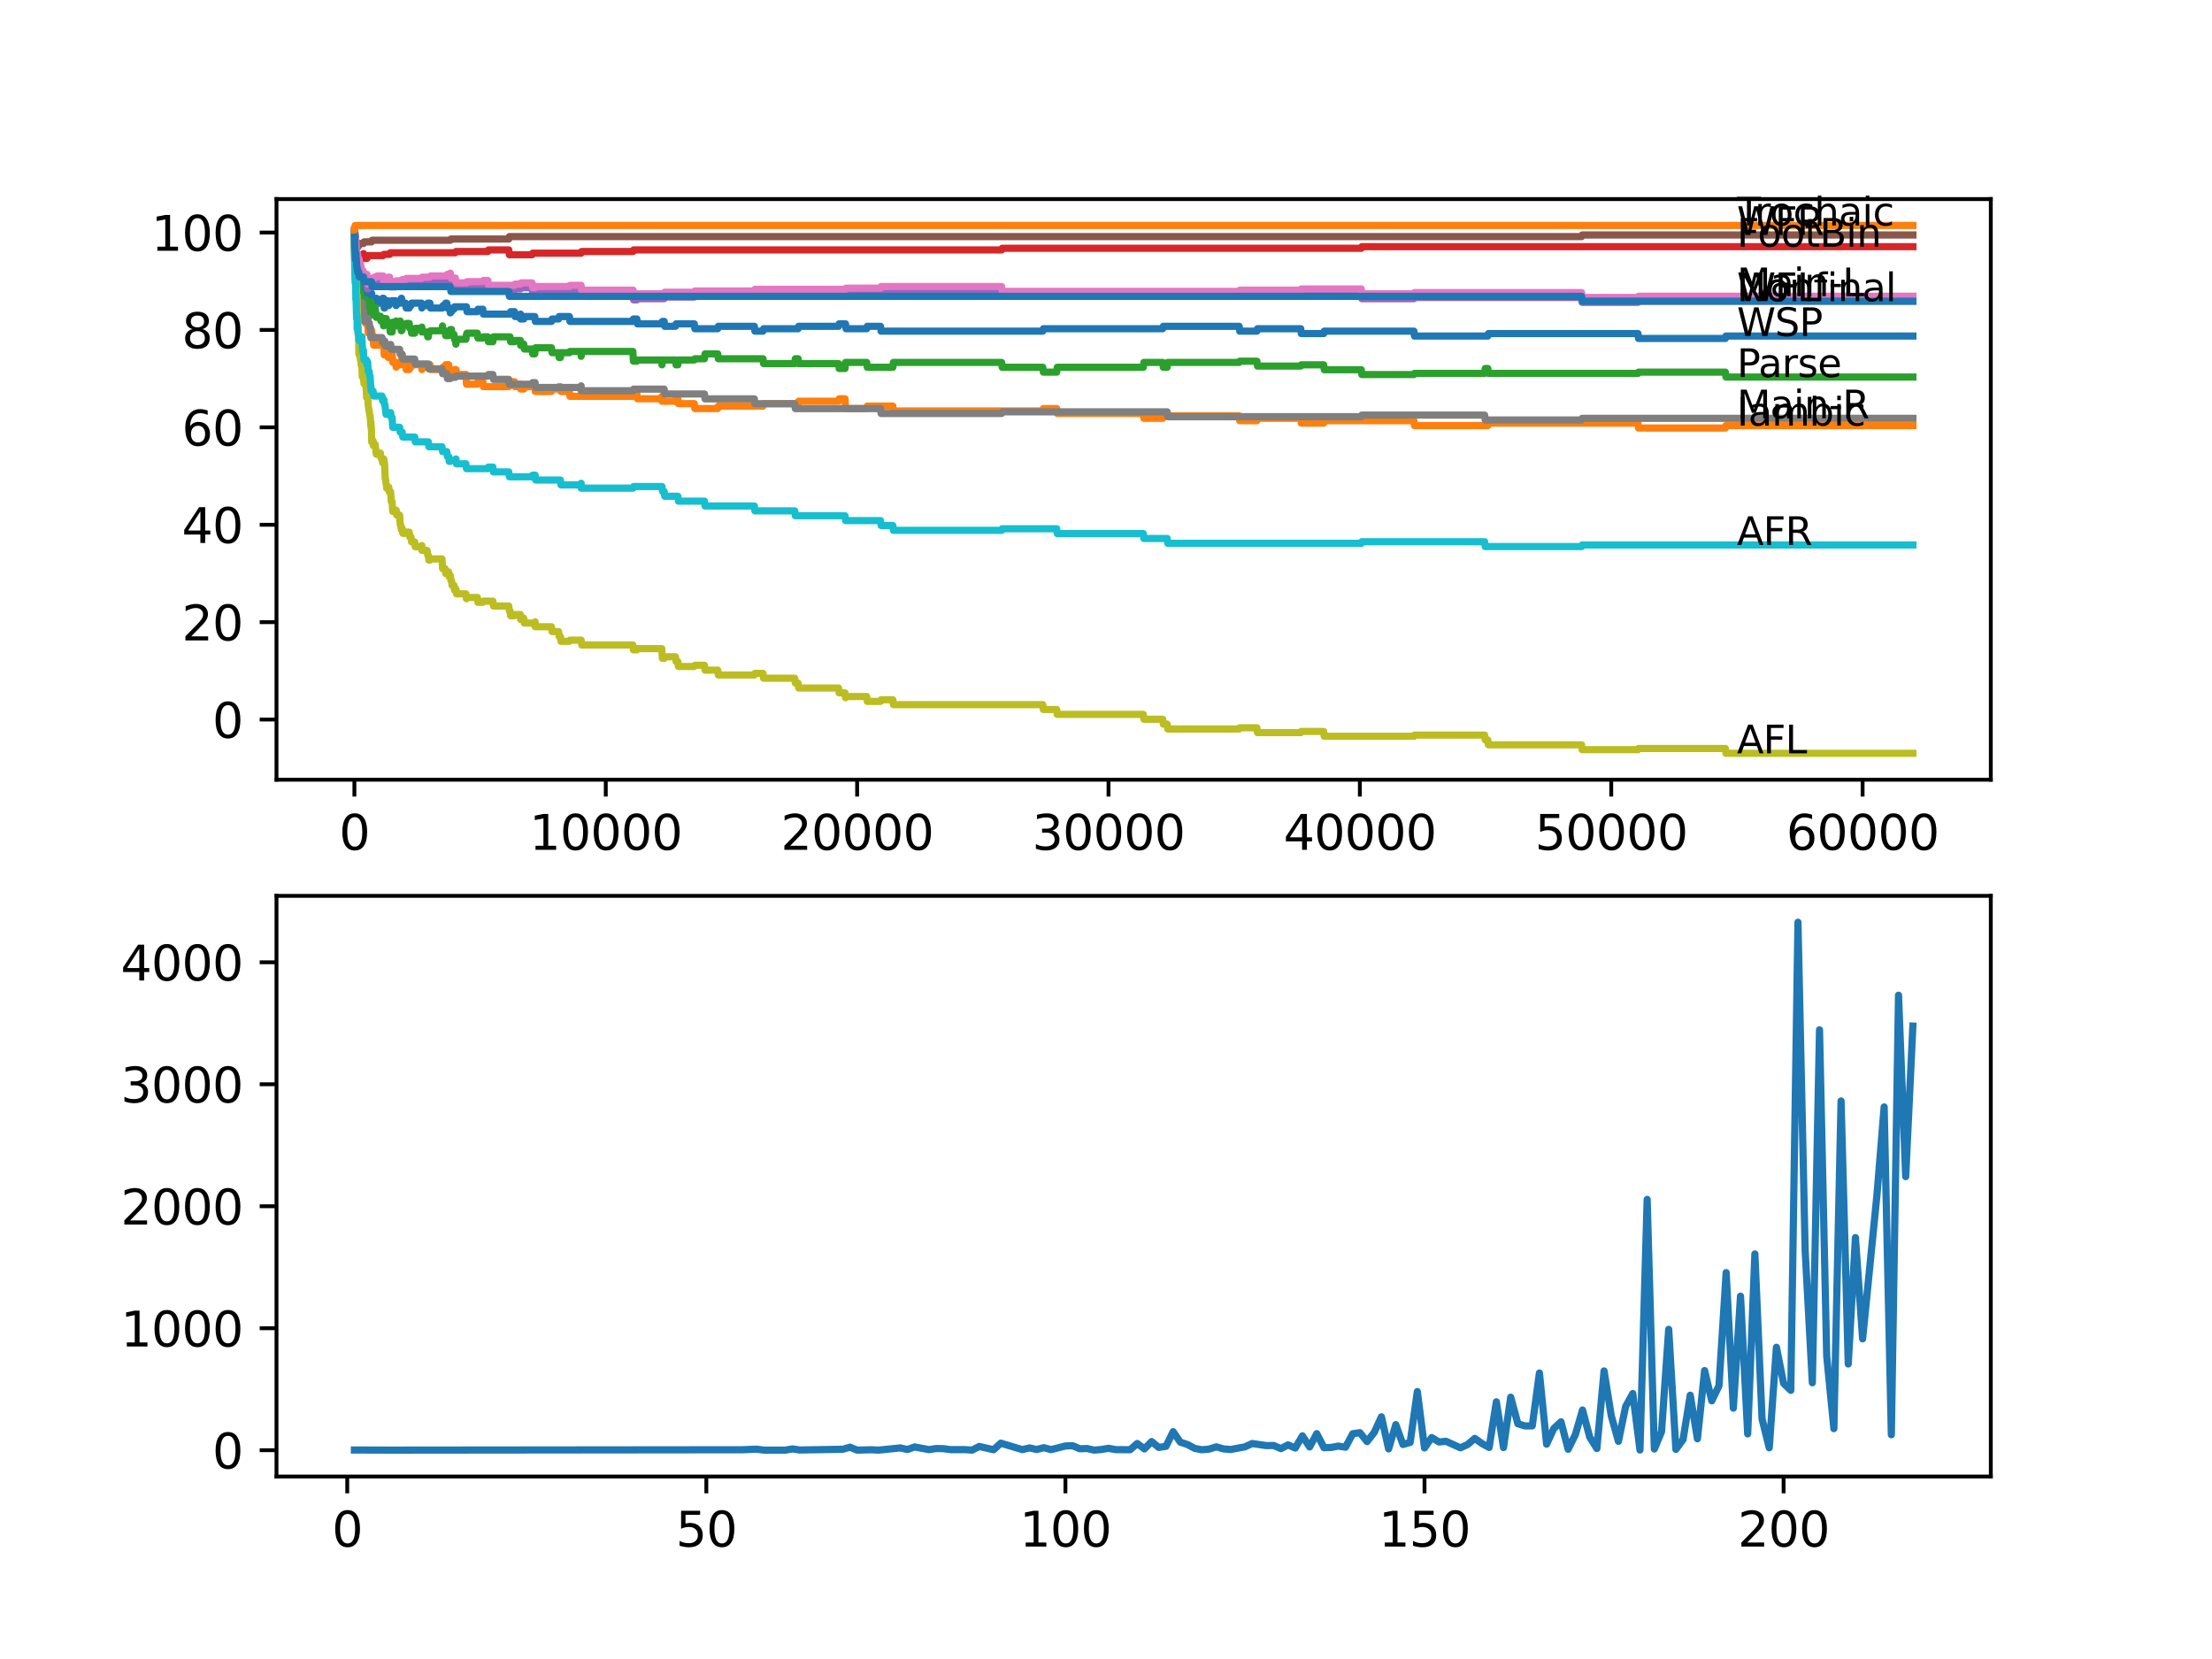 <?xml version="1.0" encoding="utf-8" standalone="no"?>
<!DOCTYPE svg PUBLIC "-//W3C//DTD SVG 1.1//EN"
  "http://www.w3.org/Graphics/SVG/1.1/DTD/svg11.dtd">
<svg xmlns:xlink="http://www.w3.org/1999/xlink" width="460.8pt" height="345.6pt" viewBox="0 0 460.8 345.6" xmlns="http://www.w3.org/2000/svg" version="1.1">
 <defs>
  <style type="text/css">*{stroke-linejoin: round; stroke-linecap: butt}</style>
 </defs>
 <g id="figure_1">
  <g id="patch_1">
   <path d="M 0 345.6 
L 460.8 345.6 
L 460.8 0 
L 0 0 
z
" style="fill: #ffffff"/>
  </g>
  <g id="axes_1">
   <g id="patch_2">
    <path d="M 57.6 162.432 
L 414.72 162.432 
L 414.72 41.472 
L 57.6 41.472 
z
" style="fill: #ffffff"/>
   </g>
   <g id="matplotlib.axis_1">
    <g id="xtick_1">
     <g id="line2d_1">
      <defs>
       <path id="m2af870929d" d="M 0 0 
L 0 3.5 
" style="stroke: #000000; stroke-width: 0.8"/>
      </defs>
      <g>
       <use xlink:href="#m2af870929d" x="73.827" y="162.432" style="stroke: #000000; stroke-width: 0.8"/>
      </g>
     </g>
     <g id="text_1">
      <!-- 0 -->
      <g transform="translate(70.646 177.03)scale(0.1 -0.1)">
       <defs>
        <path id="DejaVuSans-30" d="M 2034 4250 
Q 1547 4250 1301 3770 
Q 1056 3291 1056 2328 
Q 1056 1369 1301 889 
Q 1547 409 2034 409 
Q 2525 409 2770 889 
Q 3016 1369 3016 2328 
Q 3016 3291 2770 3770 
Q 2525 4250 2034 4250 
z
M 2034 4750 
Q 2819 4750 3233 4129 
Q 3647 3509 3647 2328 
Q 3647 1150 3233 529 
Q 2819 -91 2034 -91 
Q 1250 -91 836 529 
Q 422 1150 422 2328 
Q 422 3509 836 4129 
Q 1250 4750 2034 4750 
z
" transform="scale(0.016)"/>
       </defs>
       <use xlink:href="#DejaVuSans-30"/>
      </g>
     </g>
    </g>
    <g id="xtick_2">
     <g id="line2d_2">
      <g>
       <use xlink:href="#m2af870929d" x="126.192" y="162.432" style="stroke: #000000; stroke-width: 0.8"/>
      </g>
     </g>
     <g id="text_2">
      <!-- 10000 -->
      <g transform="translate(110.286 177.03)scale(0.1 -0.1)">
       <defs>
        <path id="DejaVuSans-31" d="M 794 531 
L 1825 531 
L 1825 4091 
L 703 3866 
L 703 4441 
L 1819 4666 
L 2450 4666 
L 2450 531 
L 3481 531 
L 3481 0 
L 794 0 
L 794 531 
z
" transform="scale(0.016)"/>
       </defs>
       <use xlink:href="#DejaVuSans-31"/>
       <use xlink:href="#DejaVuSans-30" x="63.623"/>
       <use xlink:href="#DejaVuSans-30" x="127.246"/>
       <use xlink:href="#DejaVuSans-30" x="190.869"/>
       <use xlink:href="#DejaVuSans-30" x="254.492"/>
      </g>
     </g>
    </g>
    <g id="xtick_3">
     <g id="line2d_3">
      <g>
       <use xlink:href="#m2af870929d" x="178.556" y="162.432" style="stroke: #000000; stroke-width: 0.8"/>
      </g>
     </g>
     <g id="text_3">
      <!-- 20000 -->
      <g transform="translate(162.65 177.03)scale(0.1 -0.1)">
       <defs>
        <path id="DejaVuSans-32" d="M 1228 531 
L 3431 531 
L 3431 0 
L 469 0 
L 469 531 
Q 828 903 1448 1529 
Q 2069 2156 2228 2338 
Q 2531 2678 2651 2914 
Q 2772 3150 2772 3378 
Q 2772 3750 2511 3984 
Q 2250 4219 1831 4219 
Q 1534 4219 1204 4116 
Q 875 4013 500 3803 
L 500 4441 
Q 881 4594 1212 4672 
Q 1544 4750 1819 4750 
Q 2544 4750 2975 4387 
Q 3406 4025 3406 3419 
Q 3406 3131 3298 2873 
Q 3191 2616 2906 2266 
Q 2828 2175 2409 1742 
Q 1991 1309 1228 531 
z
" transform="scale(0.016)"/>
       </defs>
       <use xlink:href="#DejaVuSans-32"/>
       <use xlink:href="#DejaVuSans-30" x="63.623"/>
       <use xlink:href="#DejaVuSans-30" x="127.246"/>
       <use xlink:href="#DejaVuSans-30" x="190.869"/>
       <use xlink:href="#DejaVuSans-30" x="254.492"/>
      </g>
     </g>
    </g>
    <g id="xtick_4">
     <g id="line2d_4">
      <g>
       <use xlink:href="#m2af870929d" x="230.921" y="162.432" style="stroke: #000000; stroke-width: 0.8"/>
      </g>
     </g>
     <g id="text_4">
      <!-- 30000 -->
      <g transform="translate(215.015 177.03)scale(0.1 -0.1)">
       <defs>
        <path id="DejaVuSans-33" d="M 2597 2516 
Q 3050 2419 3304 2112 
Q 3559 1806 3559 1356 
Q 3559 666 3084 287 
Q 2609 -91 1734 -91 
Q 1441 -91 1130 -33 
Q 819 25 488 141 
L 488 750 
Q 750 597 1062 519 
Q 1375 441 1716 441 
Q 2309 441 2620 675 
Q 2931 909 2931 1356 
Q 2931 1769 2642 2001 
Q 2353 2234 1838 2234 
L 1294 2234 
L 1294 2753 
L 1863 2753 
Q 2328 2753 2575 2939 
Q 2822 3125 2822 3475 
Q 2822 3834 2567 4026 
Q 2313 4219 1838 4219 
Q 1578 4219 1281 4162 
Q 984 4106 628 3988 
L 628 4550 
Q 988 4650 1302 4700 
Q 1616 4750 1894 4750 
Q 2613 4750 3031 4423 
Q 3450 4097 3450 3541 
Q 3450 3153 3228 2886 
Q 3006 2619 2597 2516 
z
" transform="scale(0.016)"/>
       </defs>
       <use xlink:href="#DejaVuSans-33"/>
       <use xlink:href="#DejaVuSans-30" x="63.623"/>
       <use xlink:href="#DejaVuSans-30" x="127.246"/>
       <use xlink:href="#DejaVuSans-30" x="190.869"/>
       <use xlink:href="#DejaVuSans-30" x="254.492"/>
      </g>
     </g>
    </g>
    <g id="xtick_5">
     <g id="line2d_5">
      <g>
       <use xlink:href="#m2af870929d" x="283.285" y="162.432" style="stroke: #000000; stroke-width: 0.8"/>
      </g>
     </g>
     <g id="text_5">
      <!-- 40000 -->
      <g transform="translate(267.379 177.03)scale(0.1 -0.1)">
       <defs>
        <path id="DejaVuSans-34" d="M 2419 4116 
L 825 1625 
L 2419 1625 
L 2419 4116 
z
M 2253 4666 
L 3047 4666 
L 3047 1625 
L 3713 1625 
L 3713 1100 
L 3047 1100 
L 3047 0 
L 2419 0 
L 2419 1100 
L 313 1100 
L 313 1709 
L 2253 4666 
z
" transform="scale(0.016)"/>
       </defs>
       <use xlink:href="#DejaVuSans-34"/>
       <use xlink:href="#DejaVuSans-30" x="63.623"/>
       <use xlink:href="#DejaVuSans-30" x="127.246"/>
       <use xlink:href="#DejaVuSans-30" x="190.869"/>
       <use xlink:href="#DejaVuSans-30" x="254.492"/>
      </g>
     </g>
    </g>
    <g id="xtick_6">
     <g id="line2d_6">
      <g>
       <use xlink:href="#m2af870929d" x="335.65" y="162.432" style="stroke: #000000; stroke-width: 0.8"/>
      </g>
     </g>
     <g id="text_6">
      <!-- 50000 -->
      <g transform="translate(319.744 177.03)scale(0.1 -0.1)">
       <defs>
        <path id="DejaVuSans-35" d="M 691 4666 
L 3169 4666 
L 3169 4134 
L 1269 4134 
L 1269 2991 
Q 1406 3038 1543 3061 
Q 1681 3084 1819 3084 
Q 2600 3084 3056 2656 
Q 3513 2228 3513 1497 
Q 3513 744 3044 326 
Q 2575 -91 1722 -91 
Q 1428 -91 1123 -41 
Q 819 9 494 109 
L 494 744 
Q 775 591 1075 516 
Q 1375 441 1709 441 
Q 2250 441 2565 725 
Q 2881 1009 2881 1497 
Q 2881 1984 2565 2268 
Q 2250 2553 1709 2553 
Q 1456 2553 1204 2497 
Q 953 2441 691 2322 
L 691 4666 
z
" transform="scale(0.016)"/>
       </defs>
       <use xlink:href="#DejaVuSans-35"/>
       <use xlink:href="#DejaVuSans-30" x="63.623"/>
       <use xlink:href="#DejaVuSans-30" x="127.246"/>
       <use xlink:href="#DejaVuSans-30" x="190.869"/>
       <use xlink:href="#DejaVuSans-30" x="254.492"/>
      </g>
     </g>
    </g>
    <g id="xtick_7">
     <g id="line2d_7">
      <g>
       <use xlink:href="#m2af870929d" x="388.014" y="162.432" style="stroke: #000000; stroke-width: 0.8"/>
      </g>
     </g>
     <g id="text_7">
      <!-- 60000 -->
      <g transform="translate(372.108 177.03)scale(0.1 -0.1)">
       <defs>
        <path id="DejaVuSans-36" d="M 2113 2584 
Q 1688 2584 1439 2293 
Q 1191 2003 1191 1497 
Q 1191 994 1439 701 
Q 1688 409 2113 409 
Q 2538 409 2786 701 
Q 3034 994 3034 1497 
Q 3034 2003 2786 2293 
Q 2538 2584 2113 2584 
z
M 3366 4563 
L 3366 3988 
Q 3128 4100 2886 4159 
Q 2644 4219 2406 4219 
Q 1781 4219 1451 3797 
Q 1122 3375 1075 2522 
Q 1259 2794 1537 2939 
Q 1816 3084 2150 3084 
Q 2853 3084 3261 2657 
Q 3669 2231 3669 1497 
Q 3669 778 3244 343 
Q 2819 -91 2113 -91 
Q 1303 -91 875 529 
Q 447 1150 447 2328 
Q 447 3434 972 4092 
Q 1497 4750 2381 4750 
Q 2619 4750 2861 4703 
Q 3103 4656 3366 4563 
z
" transform="scale(0.016)"/>
       </defs>
       <use xlink:href="#DejaVuSans-36"/>
       <use xlink:href="#DejaVuSans-30" x="63.623"/>
       <use xlink:href="#DejaVuSans-30" x="127.246"/>
       <use xlink:href="#DejaVuSans-30" x="190.869"/>
       <use xlink:href="#DejaVuSans-30" x="254.492"/>
      </g>
     </g>
    </g>
   </g>
   <g id="matplotlib.axis_2">
    <g id="ytick_1">
     <g id="line2d_8">
      <defs>
       <path id="mb5f9f3f306" d="M 0 0 
L -3.5 0 
" style="stroke: #000000; stroke-width: 0.8"/>
      </defs>
      <g>
       <use xlink:href="#mb5f9f3f306" x="57.6" y="149.899" style="stroke: #000000; stroke-width: 0.8"/>
      </g>
     </g>
     <g id="text_8">
      <!-- 0 -->
      <g transform="translate(44.237 153.699)scale(0.1 -0.1)">
       <use xlink:href="#DejaVuSans-30"/>
      </g>
     </g>
    </g>
    <g id="ytick_2">
     <g id="line2d_9">
      <g>
       <use xlink:href="#mb5f9f3f306" x="57.6" y="129.608" style="stroke: #000000; stroke-width: 0.8"/>
      </g>
     </g>
     <g id="text_9">
      <!-- 20 -->
      <g transform="translate(37.875 133.407)scale(0.1 -0.1)">
       <use xlink:href="#DejaVuSans-32"/>
       <use xlink:href="#DejaVuSans-30" x="63.623"/>
      </g>
     </g>
    </g>
    <g id="ytick_3">
     <g id="line2d_10">
      <g>
       <use xlink:href="#mb5f9f3f306" x="57.6" y="109.316" style="stroke: #000000; stroke-width: 0.8"/>
      </g>
     </g>
     <g id="text_10">
      <!-- 40 -->
      <g transform="translate(37.875 113.115)scale(0.1 -0.1)">
       <use xlink:href="#DejaVuSans-34"/>
       <use xlink:href="#DejaVuSans-30" x="63.623"/>
      </g>
     </g>
    </g>
    <g id="ytick_4">
     <g id="line2d_11">
      <g>
       <use xlink:href="#mb5f9f3f306" x="57.6" y="89.025" style="stroke: #000000; stroke-width: 0.8"/>
      </g>
     </g>
     <g id="text_11">
      <!-- 60 -->
      <g transform="translate(37.875 92.824)scale(0.1 -0.1)">
       <use xlink:href="#DejaVuSans-36"/>
       <use xlink:href="#DejaVuSans-30" x="63.623"/>
      </g>
     </g>
    </g>
    <g id="ytick_5">
     <g id="line2d_12">
      <g>
       <use xlink:href="#mb5f9f3f306" x="57.6" y="68.733" style="stroke: #000000; stroke-width: 0.8"/>
      </g>
     </g>
     <g id="text_12">
      <!-- 80 -->
      <g transform="translate(37.875 72.532)scale(0.1 -0.1)">
       <defs>
        <path id="DejaVuSans-38" d="M 2034 2216 
Q 1584 2216 1326 1975 
Q 1069 1734 1069 1313 
Q 1069 891 1326 650 
Q 1584 409 2034 409 
Q 2484 409 2743 651 
Q 3003 894 3003 1313 
Q 3003 1734 2745 1975 
Q 2488 2216 2034 2216 
z
M 1403 2484 
Q 997 2584 770 2862 
Q 544 3141 544 3541 
Q 544 4100 942 4425 
Q 1341 4750 2034 4750 
Q 2731 4750 3128 4425 
Q 3525 4100 3525 3541 
Q 3525 3141 3298 2862 
Q 3072 2584 2669 2484 
Q 3125 2378 3379 2068 
Q 3634 1759 3634 1313 
Q 3634 634 3220 271 
Q 2806 -91 2034 -91 
Q 1263 -91 848 271 
Q 434 634 434 1313 
Q 434 1759 690 2068 
Q 947 2378 1403 2484 
z
M 1172 3481 
Q 1172 3119 1398 2916 
Q 1625 2713 2034 2713 
Q 2441 2713 2670 2916 
Q 2900 3119 2900 3481 
Q 2900 3844 2670 4047 
Q 2441 4250 2034 4250 
Q 1625 4250 1398 4047 
Q 1172 3844 1172 3481 
z
" transform="scale(0.016)"/>
       </defs>
       <use xlink:href="#DejaVuSans-38"/>
       <use xlink:href="#DejaVuSans-30" x="63.623"/>
      </g>
     </g>
    </g>
    <g id="ytick_6">
     <g id="line2d_13">
      <g>
       <use xlink:href="#mb5f9f3f306" x="57.6" y="48.441" style="stroke: #000000; stroke-width: 0.8"/>
      </g>
     </g>
     <g id="text_13">
      <!-- 100 -->
      <g transform="translate(31.512 52.241)scale(0.1 -0.1)">
       <use xlink:href="#DejaVuSans-31"/>
       <use xlink:href="#DejaVuSans-30" x="63.623"/>
       <use xlink:href="#DejaVuSans-30" x="127.246"/>
      </g>
     </g>
    </g>
   </g>
   <g id="line2d_14">
    <path d="M 73.833 48.441 
L 73.848 48.441 
L 73.859 47.596 
L 73.948 49.54 
L 73.953 49.54 
L 73.99 49.371 
L 74.084 53.937 
L 74.1 53.937 
L 74.22 56.473 
L 74.246 56.473 
L 74.362 58.249 
L 74.377 58.249 
L 74.493 60.278 
L 74.618 58.756 
L 74.702 58.756 
L 74.754 57.742 
L 74.812 58.756 
L 74.843 58.756 
L 74.943 58.249 
L 74.948 59.264 
L 75.199 59.264 
L 75.226 58.756 
L 75.231 59.771 
L 75.304 59.771 
L 75.393 59.771 
L 75.508 61.293 
L 75.728 61.293 
L 75.844 60.954 
L 76.032 60.954 
L 76.147 61.969 
L 76.236 61.969 
L 76.357 60.954 
L 76.619 60.954 
L 76.734 61.969 
L 76.849 61.462 
L 77.174 61.462 
L 77.247 60.954 
L 77.257 62.984 
L 77.268 62.984 
L 77.284 62.984 
L 77.404 61.631 
L 77.414 61.631 
L 77.435 61.124 
L 77.441 62.138 
L 77.519 62.138 
L 77.781 62.138 
L 77.896 63.153 
L 78.153 63.153 
L 78.268 62.645 
L 78.273 62.645 
L 78.388 62.138 
L 78.441 62.138 
L 78.556 63.153 
L 79.237 63.153 
L 79.352 62.645 
L 79.582 62.645 
L 79.698 62.138 
L 79.907 62.138 
L 80.027 64.167 
L 80.122 64.167 
L 80.242 63.153 
L 80.446 63.153 
L 80.562 62.645 
L 80.734 62.645 
L 80.85 63.66 
L 80.986 63.66 
L 81.101 63.153 
L 81.457 63.153 
L 81.572 62.645 
L 82.4 62.645 
L 82.515 63.66 
L 82.541 63.66 
L 82.656 63.153 
L 83.363 63.153 
L 83.478 62.645 
L 83.484 62.645 
L 83.599 62.138 
L 83.662 62.138 
L 83.777 63.153 
L 84.499 63.153 
L 84.615 64.167 
L 85.253 64.167 
L 85.369 63.66 
L 85.625 63.66 
L 85.74 63.153 
L 87.825 63.153 
L 87.882 64.167 
L 87.934 63.66 
L 88.982 63.66 
L 89.097 63.153 
L 89.563 63.153 
L 89.678 64.167 
L 92.181 64.167 
L 92.296 63.66 
L 92.726 63.66 
L 92.841 63.153 
L 93.082 63.153 
L 93.197 64.167 
L 93.71 64.167 
L 93.815 65.182 
L 93.82 64.928 
L 94.061 64.928 
L 94.176 64.421 
L 94.569 64.421 
L 94.684 63.914 
L 97.172 63.914 
L 97.287 64.928 
L 99.449 64.928 
L 99.565 64.421 
L 100.586 64.421 
L 100.701 65.436 
L 106.252 65.436 
L 106.367 64.928 
L 107.184 64.928 
L 107.299 65.943 
L 108.404 65.943 
L 108.446 65.436 
L 108.451 66.45 
L 108.508 66.45 
L 109.111 66.45 
L 109.226 65.943 
L 111.404 65.943 
L 111.519 66.957 
L 114.881 66.957 
L 114.996 66.45 
L 116.363 66.45 
L 116.478 65.943 
L 118.62 65.943 
L 118.735 66.957 
L 131.832 66.957 
L 131.947 66.45 
L 132.675 66.45 
L 132.79 67.465 
L 137.864 67.465 
L 137.979 66.957 
L 138.361 66.957 
L 138.477 67.972 
L 140.723 67.972 
L 140.838 67.465 
L 144.635 67.465 
L 144.75 68.479 
L 149.52 68.479 
L 149.636 67.972 
L 157.145 67.972 
L 157.26 68.987 
L 158.951 68.987 
L 159.066 68.479 
L 166.267 68.479 
L 166.382 67.972 
L 174.692 67.972 
L 174.807 67.465 
L 176.137 67.465 
L 176.252 68.479 
L 180.557 68.479 
L 180.672 67.972 
L 183.426 67.972 
L 183.542 68.987 
L 217.233 68.987 
L 217.348 68.479 
L 242.221 68.479 
L 242.336 67.972 
L 258.14 67.972 
L 258.255 68.987 
L 261.842 68.987 
L 261.957 68.479 
L 270.969 68.479 
L 271.084 69.494 
L 275.75 69.494 
L 275.865 68.987 
L 294.544 68.987 
L 294.659 70.001 
L 309.944 70.001 
L 310.059 69.494 
L 341.221 69.494 
L 341.337 70.508 
L 359.429 70.508 
L 359.544 70.001 
L 398.487 70.001 
L 398.487 70.001 
" clip-path="url(#p31950332e0)" style="fill: none; stroke: #1f77b4; stroke-width: 1.5; stroke-linecap: square"/>
   </g>
   <g id="line2d_15">
    <path d="M 73.833 49.456 
L 73.838 49.456 
L 73.953 52.161 
L 73.958 51.908 
L 73.979 51.57 
L 74.011 54.613 
L 74.032 54.275 
L 74.042 54.275 
L 74.063 53.937 
L 74.105 56.473 
L 74.126 55.966 
L 74.152 55.966 
L 74.273 60.836 
L 74.283 60.582 
L 74.294 60.582 
L 74.398 63.626 
L 74.414 63.119 
L 74.472 63.119 
L 74.571 62.612 
L 74.493 63.626 
L 74.576 63.626 
L 74.702 63.626 
L 74.728 62.612 
L 74.76 64.641 
L 74.801 64.641 
L 74.843 64.641 
L 74.943 64.134 
L 74.948 65.148 
L 75.199 65.148 
L 75.315 64.641 
L 75.367 64.641 
L 75.487 66.67 
L 75.728 66.67 
L 75.844 66.332 
L 76.032 66.332 
L 76.147 67.346 
L 76.236 67.346 
L 76.351 66.332 
L 76.467 67.346 
L 76.592 67.346 
L 76.713 69.376 
L 76.734 69.376 
L 76.849 68.868 
L 77.111 68.868 
L 77.174 69.883 
L 77.221 69.376 
L 77.247 69.376 
L 77.284 70.39 
L 77.357 69.883 
L 77.367 69.883 
L 77.435 68.868 
L 77.477 69.883 
L 77.723 69.883 
L 77.844 71.912 
L 78.153 71.912 
L 78.268 71.405 
L 78.273 71.405 
L 78.388 70.897 
L 78.441 70.897 
L 78.556 71.912 
L 79.237 71.912 
L 79.352 71.405 
L 79.582 71.405 
L 79.698 70.897 
L 79.907 70.897 
L 80.033 73.941 
L 80.122 73.941 
L 80.242 72.927 
L 80.3 72.927 
L 80.415 73.941 
L 80.446 73.941 
L 80.562 73.434 
L 80.734 73.434 
L 80.85 74.448 
L 80.986 74.448 
L 81.101 73.941 
L 81.457 73.941 
L 81.572 73.434 
L 81.687 73.434 
L 81.808 75.463 
L 82.4 75.463 
L 82.515 76.478 
L 82.541 76.478 
L 82.656 75.97 
L 83.363 75.97 
L 83.478 75.463 
L 83.484 75.463 
L 83.599 74.956 
L 83.662 74.956 
L 83.777 75.97 
L 84.499 75.97 
L 84.615 76.985 
L 85.253 76.985 
L 85.369 76.478 
L 85.625 76.478 
L 85.74 75.97 
L 87.825 75.97 
L 87.882 76.985 
L 87.934 76.478 
L 88.982 76.478 
L 89.097 75.97 
L 89.563 75.97 
L 89.678 76.985 
L 92.181 76.985 
L 92.296 76.478 
L 92.726 76.478 
L 92.841 75.97 
L 93.464 75.97 
L 93.579 76.985 
L 93.71 76.985 
L 93.825 77.999 
L 94.061 77.999 
L 94.176 77.492 
L 94.569 77.492 
L 94.684 76.985 
L 94.978 76.985 
L 95.093 77.999 
L 97.056 77.999 
L 97.177 80.029 
L 99.449 80.029 
L 99.565 79.521 
L 100.586 79.521 
L 100.701 80.536 
L 105.99 80.536 
L 106.105 80.029 
L 106.252 80.029 
L 106.367 79.521 
L 107.184 79.521 
L 107.299 80.536 
L 108.404 80.536 
L 108.446 80.029 
L 108.451 81.043 
L 108.508 81.043 
L 109.111 81.043 
L 109.226 80.536 
L 111.404 80.536 
L 111.519 81.55 
L 114.881 81.55 
L 114.996 81.043 
L 116.363 81.043 
L 116.478 80.536 
L 116.745 80.536 
L 116.861 81.55 
L 118.62 81.55 
L 118.735 82.565 
L 131.832 82.565 
L 131.947 82.058 
L 132.675 82.058 
L 132.79 83.072 
L 137.864 83.072 
L 137.901 82.565 
L 137.906 83.58 
L 137.969 83.58 
L 140.723 83.58 
L 140.838 83.072 
L 141.215 83.072 
L 141.331 84.087 
L 144.635 84.087 
L 144.75 85.102 
L 149.52 85.102 
L 149.636 84.594 
L 158.951 84.594 
L 159.066 84.087 
L 166.267 84.087 
L 166.382 83.58 
L 174.692 83.58 
L 174.807 83.072 
L 176.032 83.072 
L 176.153 85.102 
L 180.557 85.102 
L 180.672 84.594 
L 185.997 84.594 
L 186.113 85.609 
L 217.233 85.609 
L 217.348 85.102 
L 220.129 85.102 
L 220.244 86.116 
L 238.173 86.116 
L 238.289 87.131 
L 242.221 87.131 
L 242.336 86.623 
L 258.14 86.623 
L 258.255 87.638 
L 261.842 87.638 
L 261.957 87.131 
L 270.969 87.131 
L 271.084 88.145 
L 275.75 88.145 
L 275.865 87.638 
L 294.544 87.638 
L 294.659 88.653 
L 309.944 88.653 
L 310.059 88.145 
L 341.221 88.145 
L 341.337 89.16 
L 359.429 89.16 
L 359.544 88.653 
L 398.487 88.653 
L 398.487 88.653 
" clip-path="url(#p31950332e0)" style="fill: none; stroke: #ff7f0e; stroke-width: 1.5; stroke-linecap: square"/>
   </g>
   <g id="line2d_16">
    <path d="M 73.833 49.456 
L 73.838 49.456 
L 73.958 56.304 
L 73.979 55.459 
L 74.011 53.599 
L 74.053 58.672 
L 74.058 58.164 
L 74.115 58.164 
L 74.126 56.643 
L 74.178 59.686 
L 74.215 59.179 
L 74.225 59.179 
L 74.246 59.686 
L 74.341 58.418 
L 74.372 58.418 
L 74.461 56.896 
L 74.482 57.911 
L 74.493 57.911 
L 74.571 60.447 
L 74.608 59.433 
L 74.702 59.433 
L 74.728 61.462 
L 74.817 60.954 
L 74.843 60.954 
L 74.959 61.969 
L 74.974 61.969 
L 75.089 60.954 
L 75.116 60.954 
L 75.241 63.998 
L 75.299 63.998 
L 75.367 65.013 
L 75.409 64.506 
L 75.43 64.506 
L 75.556 62.73 
L 75.624 62.73 
L 75.707 63.745 
L 75.734 62.73 
L 76.032 62.73 
L 76.147 62.476 
L 76.236 62.476 
L 76.351 64.506 
L 76.451 63.491 
L 76.461 64.506 
L 76.482 64.506 
L 76.592 65.52 
L 76.708 64.167 
L 76.734 64.167 
L 76.849 65.182 
L 76.917 65.182 
L 77.032 64.167 
L 77.111 64.167 
L 77.226 63.153 
L 77.247 63.153 
L 77.284 62.899 
L 77.289 63.914 
L 77.341 63.914 
L 77.367 63.914 
L 77.435 65.605 
L 77.483 65.351 
L 77.723 65.351 
L 77.839 64.083 
L 78.153 64.083 
L 78.268 65.097 
L 78.273 65.097 
L 78.388 66.112 
L 78.441 66.112 
L 78.556 65.858 
L 79.237 65.858 
L 79.352 66.873 
L 79.828 66.873 
L 79.907 67.887 
L 79.938 67.38 
L 79.975 67.38 
L 80.09 66.366 
L 80.122 66.366 
L 80.237 67.38 
L 80.3 67.38 
L 80.415 66.366 
L 80.446 66.366 
L 80.562 67.38 
L 80.734 67.38 
L 80.85 67.127 
L 80.986 67.127 
L 81.101 68.141 
L 81.185 68.141 
L 81.3 69.156 
L 81.389 69.156 
L 81.457 68.141 
L 81.499 69.156 
L 81.687 69.156 
L 81.808 67.127 
L 82.4 67.127 
L 82.515 66.873 
L 82.541 66.873 
L 82.656 67.887 
L 83.253 67.887 
L 83.363 66.873 
L 83.478 67.887 
L 83.484 67.887 
L 83.599 68.902 
L 83.662 68.902 
L 83.777 68.648 
L 83.792 68.648 
L 83.908 67.634 
L 84.499 67.634 
L 84.615 67.38 
L 85.253 67.38 
L 85.369 68.395 
L 85.625 68.395 
L 85.74 69.409 
L 86.39 69.409 
L 86.505 68.395 
L 87.825 68.395 
L 87.882 68.141 
L 87.887 69.156 
L 87.919 69.156 
L 88.982 69.156 
L 89.097 70.17 
L 89.228 70.17 
L 89.343 69.156 
L 89.563 69.156 
L 89.678 68.902 
L 92.082 68.902 
L 92.181 67.887 
L 92.192 68.902 
L 92.726 68.902 
L 92.841 69.917 
L 93.464 69.917 
L 93.579 68.902 
L 93.71 68.902 
L 93.825 68.648 
L 94.061 68.648 
L 94.176 69.663 
L 94.569 69.663 
L 94.684 70.678 
L 94.857 70.678 
L 94.972 71.692 
L 94.978 71.692 
L 95.093 70.678 
L 97.056 70.678 
L 97.172 69.663 
L 97.287 69.409 
L 99.449 69.409 
L 99.565 70.424 
L 100.586 70.424 
L 100.701 70.17 
L 101.628 70.17 
L 101.743 71.185 
L 102.675 71.185 
L 102.79 70.17 
L 106.252 70.17 
L 106.367 71.185 
L 107.184 71.185 
L 107.299 70.931 
L 108.404 70.931 
L 108.446 71.946 
L 108.514 71.692 
L 109.111 71.692 
L 109.226 72.707 
L 110.839 72.707 
L 110.954 73.721 
L 111.404 73.721 
L 111.54 72.453 
L 114.881 72.453 
L 114.996 73.468 
L 116.363 73.468 
L 116.478 74.482 
L 116.745 74.482 
L 116.861 73.468 
L 118.62 73.468 
L 118.735 73.214 
L 121.055 73.214 
L 121.065 74.229 
L 121.165 73.214 
L 131.832 73.214 
L 131.952 75.243 
L 132.675 75.243 
L 132.79 74.99 
L 137.864 74.99 
L 137.901 76.004 
L 137.974 74.99 
L 140.723 74.99 
L 140.838 76.004 
L 141.215 76.004 
L 141.331 74.99 
L 144.635 74.99 
L 144.75 74.736 
L 146.756 74.736 
L 146.871 73.721 
L 149.52 73.721 
L 149.636 74.736 
L 158.951 74.736 
L 159.066 75.75 
L 165.565 75.75 
L 165.68 74.736 
L 166.267 74.736 
L 166.382 75.75 
L 174.692 75.75 
L 174.807 76.765 
L 176.032 76.765 
L 176.148 75.497 
L 180.557 75.497 
L 180.672 76.511 
L 185.997 76.511 
L 186.113 75.497 
L 208.661 75.497 
L 208.776 76.511 
L 217.233 76.511 
L 217.348 77.526 
L 220.129 77.526 
L 220.244 76.511 
L 238.173 76.511 
L 238.289 75.497 
L 242.221 75.497 
L 242.336 76.511 
L 243.148 76.511 
L 243.263 75.497 
L 258.14 75.497 
L 258.255 75.243 
L 261.842 75.243 
L 261.957 76.258 
L 270.969 76.258 
L 271.084 76.004 
L 275.75 76.004 
L 275.865 77.019 
L 283.579 77.019 
L 283.694 78.033 
L 294.544 78.033 
L 294.659 77.78 
L 309.279 77.78 
L 309.394 76.765 
L 309.944 76.765 
L 310.059 77.78 
L 341.221 77.78 
L 341.337 77.526 
L 359.429 77.526 
L 359.544 78.541 
L 398.487 78.541 
L 398.487 78.541 
" clip-path="url(#p31950332e0)" style="fill: none; stroke: #2ca02c; stroke-width: 1.5; stroke-linecap: square"/>
   </g>
   <g id="line2d_17">
    <path d="M 73.833 49.456 
L 73.838 49.456 
L 73.843 49.253 
L 73.864 51.282 
L 73.88 51.029 
L 74.016 55.932 
L 74.021 55.932 
L 74.084 54.664 
L 74.11 56.44 
L 74.121 56.44 
L 74.163 57.674 
L 74.231 56.829 
L 74.241 56.829 
L 74.383 55.526 
L 74.461 55.526 
L 74.587 54.766 
L 74.754 54.766 
L 74.875 54.258 
L 74.943 54.258 
L 75.058 54.005 
L 75.116 54.005 
L 75.231 53.413 
L 75.299 53.413 
L 75.414 53.075 
L 75.624 53.075 
L 75.728 52.821 
L 75.844 53.836 
L 76.451 53.836 
L 76.571 53.244 
L 79.828 53.244 
L 79.944 52.99 
L 81.185 52.99 
L 81.3 52.652 
L 94.857 52.652 
L 94.972 52.398 
L 101.628 52.398 
L 101.743 52.06 
L 105.99 52.06 
L 106.105 53.075 
L 110.839 53.075 
L 110.954 52.736 
L 121.055 52.736 
L 121.17 52.398 
L 131.884 52.398 
L 131.999 52.06 
L 208.661 52.06 
L 208.776 51.722 
L 283.579 51.722 
L 283.694 51.384 
L 398.487 51.384 
L 398.487 51.384 
" clip-path="url(#p31950332e0)" style="fill: none; stroke: #d62728; stroke-width: 1.5; stroke-linecap: square"/>
   </g>
   <g id="line2d_18">
    <path d="M 73.833 48.441 
L 73.838 48.441 
L 73.958 50.893 
L 74.126 50.893 
L 74.252 53.937 
L 74.498 53.937 
L 74.613 54.952 
L 74.791 54.952 
L 74.906 55.966 
L 75.116 55.966 
L 75.231 56.981 
L 75.299 56.981 
L 75.393 57.995 
L 75.409 57.657 
L 75.461 57.657 
L 75.576 57.403 
L 75.624 57.403 
L 75.739 58.418 
L 76.032 58.418 
L 76.147 58.164 
L 76.451 58.164 
L 76.571 60.194 
L 76.619 60.194 
L 76.734 59.855 
L 77.247 59.855 
L 77.367 59.264 
L 77.435 59.264 
L 77.551 59.01 
L 77.781 59.01 
L 77.896 58.756 
L 78.441 58.756 
L 78.556 58.503 
L 79.828 58.503 
L 79.907 59.517 
L 79.938 59.01 
L 80.734 59.01 
L 80.85 58.756 
L 81.185 58.756 
L 81.3 59.771 
L 82.4 59.771 
L 82.515 59.517 
L 83.662 59.517 
L 83.777 59.264 
L 84.499 59.264 
L 84.615 59.01 
L 87.825 59.01 
L 87.94 58.756 
L 89.563 58.756 
L 89.678 58.503 
L 93.082 58.503 
L 93.197 58.164 
L 93.71 58.164 
L 93.815 57.911 
L 93.93 58.925 
L 94.857 58.925 
L 94.972 59.94 
L 97.172 59.94 
L 97.287 59.686 
L 100.586 59.686 
L 100.701 59.433 
L 101.628 59.433 
L 101.743 60.447 
L 107.184 60.447 
L 107.299 60.194 
L 108.446 60.194 
L 108.561 59.94 
L 110.839 59.94 
L 110.954 60.954 
L 111.404 60.954 
L 111.519 60.701 
L 118.62 60.701 
L 118.735 60.447 
L 121.055 60.447 
L 121.17 61.462 
L 131.884 61.462 
L 131.999 62.476 
L 132.675 62.476 
L 132.79 62.223 
L 138.361 62.223 
L 138.477 61.885 
L 144.635 61.885 
L 144.75 61.631 
L 157.145 61.631 
L 157.26 61.293 
L 176.137 61.293 
L 176.252 61.039 
L 183.426 61.039 
L 183.542 60.701 
L 208.661 60.701 
L 208.776 61.715 
L 258.14 61.715 
L 258.255 61.462 
L 270.969 61.462 
L 271.084 61.208 
L 283.579 61.208 
L 283.694 62.223 
L 294.544 62.223 
L 294.659 61.969 
L 329.476 61.969 
L 329.591 62.984 
L 341.221 62.984 
L 341.337 62.73 
L 398.487 62.73 
L 398.487 62.73 
" clip-path="url(#p31950332e0)" style="fill: none; stroke: #9467bd; stroke-width: 1.5; stroke-linecap: square"/>
   </g>
   <g id="line2d_19">
    <path d="M 73.833 48.441 
L 73.854 48.441 
L 73.869 48.103 
L 73.875 49.118 
L 73.953 48.357 
L 74.068 49.71 
L 74.084 49.71 
L 74.163 51.739 
L 74.199 51.485 
L 74.225 51.485 
L 74.241 50.978 
L 74.246 51.992 
L 74.33 51.739 
L 74.393 51.739 
L 74.508 51.231 
L 74.728 51.231 
L 74.843 50.724 
L 75.728 50.724 
L 75.844 50.386 
L 77.394 50.386 
L 77.509 50.048 
L 93.815 50.048 
L 93.93 49.794 
L 105.99 49.794 
L 106.105 49.287 
L 329.476 49.287 
L 329.591 48.949 
L 398.487 48.949 
L 398.487 48.949 
" clip-path="url(#p31950332e0)" style="fill: none; stroke: #8c564b; stroke-width: 1.5; stroke-linecap: square"/>
   </g>
   <g id="line2d_20">
    <path d="M 73.833 47.934 
L 73.838 47.934 
L 73.958 49.879 
L 74.126 49.879 
L 74.252 52.922 
L 74.498 52.922 
L 74.613 53.937 
L 74.791 53.937 
L 74.906 54.952 
L 75.116 54.952 
L 75.231 55.966 
L 75.299 55.966 
L 75.393 56.981 
L 75.409 56.643 
L 75.461 56.643 
L 75.576 56.389 
L 75.624 56.389 
L 75.739 57.403 
L 76.032 57.403 
L 76.147 57.15 
L 76.451 57.15 
L 76.571 59.179 
L 76.619 59.179 
L 76.734 58.841 
L 77.247 58.841 
L 77.367 58.249 
L 77.435 58.249 
L 77.551 57.995 
L 77.781 57.995 
L 77.896 57.742 
L 78.441 57.742 
L 78.556 57.488 
L 79.828 57.488 
L 79.907 58.503 
L 79.938 57.995 
L 80.734 57.995 
L 80.85 57.742 
L 81.185 57.742 
L 81.3 58.756 
L 82.4 58.756 
L 82.515 58.503 
L 83.662 58.503 
L 83.777 58.249 
L 84.499 58.249 
L 84.615 57.995 
L 87.825 57.995 
L 87.94 57.742 
L 89.563 57.742 
L 89.678 57.488 
L 93.082 57.488 
L 93.197 57.15 
L 93.71 57.15 
L 93.815 56.896 
L 93.93 57.911 
L 94.857 57.911 
L 94.972 58.925 
L 97.172 58.925 
L 97.287 58.672 
L 100.586 58.672 
L 100.701 58.418 
L 101.628 58.418 
L 101.743 59.433 
L 107.184 59.433 
L 107.299 59.179 
L 108.446 59.179 
L 108.561 58.925 
L 110.839 58.925 
L 110.954 59.94 
L 111.404 59.94 
L 111.519 59.686 
L 118.62 59.686 
L 118.735 59.433 
L 121.055 59.433 
L 121.17 60.447 
L 131.884 60.447 
L 131.999 61.462 
L 132.675 61.462 
L 132.79 61.208 
L 138.361 61.208 
L 138.477 60.87 
L 144.635 60.87 
L 144.75 60.616 
L 157.145 60.616 
L 157.26 60.278 
L 176.137 60.278 
L 176.252 60.024 
L 183.426 60.024 
L 183.542 59.686 
L 208.661 59.686 
L 208.776 60.701 
L 258.14 60.701 
L 258.255 60.447 
L 270.969 60.447 
L 271.084 60.194 
L 283.579 60.194 
L 283.694 61.208 
L 294.544 61.208 
L 294.659 60.954 
L 329.476 60.954 
L 329.591 61.969 
L 341.221 61.969 
L 341.337 61.715 
L 398.487 61.715 
L 398.487 61.715 
" clip-path="url(#p31950332e0)" style="fill: none; stroke: #e377c2; stroke-width: 1.5; stroke-linecap: square"/>
   </g>
   <g id="line2d_21">
    <path d="M 73.833 49.456 
L 73.838 49.456 
L 73.843 49.253 
L 73.864 52.297 
L 73.922 57.37 
L 73.995 56.778 
L 74 56.778 
L 74.011 56.271 
L 74.079 58.046 
L 74.084 58.046 
L 74.1 58.046 
L 74.105 57.792 
L 74.163 59.365 
L 74.173 59.111 
L 74.294 61.445 
L 74.372 61.191 
L 74.377 62.206 
L 74.393 61.952 
L 74.461 61.952 
L 74.472 61.699 
L 74.519 63.22 
L 74.545 63.22 
L 74.749 63.22 
L 74.754 64.235 
L 74.859 63.728 
L 74.943 63.728 
L 74.974 63.474 
L 74.98 64.489 
L 75.037 64.489 
L 75.116 64.489 
L 75.231 63.897 
L 75.299 63.897 
L 75.419 63.051 
L 75.43 63.051 
L 75.55 65.08 
L 75.624 65.08 
L 75.707 64.827 
L 75.713 65.841 
L 75.718 65.841 
L 75.728 65.841 
L 75.844 66.856 
L 76.451 66.856 
L 76.571 66.264 
L 76.619 66.264 
L 76.734 67.279 
L 76.917 67.279 
L 77.032 68.293 
L 77.174 68.293 
L 77.294 70.322 
L 79.582 70.322 
L 79.698 71.337 
L 79.828 71.337 
L 79.944 71.083 
L 80.179 71.083 
L 80.295 72.098 
L 81.185 72.098 
L 81.3 71.76 
L 81.389 71.76 
L 81.504 72.774 
L 83.253 72.774 
L 83.368 73.789 
L 83.792 73.789 
L 83.908 74.804 
L 86.39 74.804 
L 86.505 75.818 
L 89.228 75.818 
L 89.343 76.833 
L 92.082 76.833 
L 92.197 77.847 
L 93.082 77.847 
L 93.197 78.862 
L 93.815 78.862 
L 93.93 78.608 
L 94.857 78.608 
L 94.972 78.355 
L 101.628 78.355 
L 101.743 78.016 
L 102.675 78.016 
L 102.79 79.031 
L 105.99 79.031 
L 106.105 80.046 
L 110.839 80.046 
L 110.954 79.707 
L 111.478 79.707 
L 111.593 80.722 
L 121.055 80.722 
L 121.065 80.384 
L 121.071 81.398 
L 121.155 81.398 
L 131.884 81.398 
L 131.999 81.06 
L 138.361 81.06 
L 138.477 82.075 
L 146.756 82.075 
L 146.871 83.089 
L 157.145 83.089 
L 157.26 84.104 
L 165.565 84.104 
L 165.68 85.118 
L 183.426 85.118 
L 183.542 86.133 
L 208.661 86.133 
L 208.776 85.795 
L 243.148 85.795 
L 243.263 86.809 
L 283.579 86.809 
L 283.694 86.471 
L 309.279 86.471 
L 309.394 87.486 
L 329.476 87.486 
L 329.591 87.148 
L 398.487 87.148 
L 398.487 87.148 
" clip-path="url(#p31950332e0)" style="fill: none; stroke: #7f7f7f; stroke-width: 1.5; stroke-linecap: square"/>
   </g>
   <g id="line2d_22">
    <path d="M 73.833 48.441 
L 73.838 48.441 
L 73.843 48.238 
L 73.859 51.282 
L 73.864 51.029 
L 74 56.524 
L 74.084 54.918 
L 74.016 57.031 
L 74.105 55.679 
L 74.236 60.38 
L 74.246 60.38 
L 74.257 60.126 
L 74.278 62.155 
L 74.33 61.563 
L 74.372 61.563 
L 74.498 66.89 
L 74.508 66.636 
L 74.513 66.636 
L 74.639 69.68 
L 74.702 69.68 
L 74.754 73.738 
L 74.828 73.231 
L 74.843 73.231 
L 74.943 74.245 
L 74.953 73.992 
L 74.974 73.992 
L 75.089 75.006 
L 75.199 75.006 
L 75.226 76.021 
L 75.309 75.767 
L 75.367 75.767 
L 75.461 78.473 
L 75.487 78.219 
L 75.624 78.219 
L 75.707 77.966 
L 75.713 78.98 
L 75.718 78.98 
L 75.728 78.98 
L 75.844 79.995 
L 76.032 79.995 
L 76.147 79.741 
L 76.236 79.741 
L 76.362 82.785 
L 76.451 82.785 
L 76.566 82.531 
L 76.592 82.531 
L 76.713 84.56 
L 76.734 84.56 
L 76.849 85.575 
L 76.917 85.575 
L 77.032 86.59 
L 77.111 86.59 
L 77.231 88.619 
L 77.247 88.619 
L 77.284 88.027 
L 77.289 89.041 
L 77.346 89.041 
L 77.367 89.041 
L 77.435 92.085 
L 77.488 91.832 
L 77.723 91.832 
L 77.781 92.846 
L 77.833 92.592 
L 78.153 92.592 
L 78.268 93.607 
L 78.273 93.607 
L 78.388 94.622 
L 78.441 94.622 
L 78.556 94.368 
L 79.237 94.368 
L 79.352 95.383 
L 79.582 95.383 
L 79.698 96.397 
L 79.828 96.397 
L 79.954 95.636 
L 79.975 95.636 
L 80.09 96.651 
L 80.122 96.651 
L 80.247 99.695 
L 80.3 99.695 
L 80.415 100.709 
L 80.446 100.709 
L 80.562 101.724 
L 80.734 101.724 
L 80.85 101.47 
L 80.986 101.47 
L 81.101 102.485 
L 81.389 102.485 
L 81.509 104.514 
L 81.687 104.514 
L 81.808 106.543 
L 82.4 106.543 
L 82.515 106.289 
L 82.541 106.289 
L 82.656 107.304 
L 83.253 107.304 
L 83.374 109.333 
L 83.484 109.333 
L 83.599 110.348 
L 83.662 110.348 
L 83.777 110.094 
L 83.792 110.094 
L 83.908 111.109 
L 84.499 111.109 
L 84.615 110.855 
L 85.253 110.855 
L 85.369 111.87 
L 85.625 111.87 
L 85.74 112.884 
L 86.39 112.884 
L 86.505 113.899 
L 87.825 113.899 
L 87.882 113.645 
L 87.887 114.66 
L 87.919 114.66 
L 88.982 114.66 
L 89.097 115.674 
L 89.228 115.674 
L 89.343 116.689 
L 89.563 116.689 
L 89.678 116.435 
L 92.082 116.435 
L 92.202 118.464 
L 92.726 118.464 
L 92.841 119.479 
L 93.082 119.479 
L 93.197 119.141 
L 93.464 119.141 
L 93.579 120.155 
L 93.71 120.155 
L 93.815 119.902 
L 93.93 120.916 
L 94.061 120.916 
L 94.176 121.931 
L 94.569 121.931 
L 94.684 122.945 
L 94.857 122.945 
L 94.972 122.692 
L 94.978 122.692 
L 95.093 123.706 
L 97.056 123.706 
L 97.172 124.721 
L 97.287 124.467 
L 99.449 124.467 
L 99.565 125.482 
L 100.586 125.482 
L 100.701 125.228 
L 102.675 125.228 
L 102.79 126.243 
L 105.99 126.243 
L 106.105 127.257 
L 106.252 127.257 
L 106.367 128.272 
L 107.184 128.272 
L 107.299 128.018 
L 108.404 128.018 
L 108.446 129.033 
L 108.514 128.779 
L 109.111 128.779 
L 109.226 129.794 
L 111.404 129.794 
L 111.478 129.54 
L 111.483 130.555 
L 111.498 130.555 
L 114.881 130.555 
L 114.996 131.569 
L 116.363 131.569 
L 116.478 132.584 
L 116.745 132.584 
L 116.861 133.598 
L 118.62 133.598 
L 118.735 133.345 
L 121.065 133.345 
L 121.181 134.359 
L 131.832 134.359 
L 131.947 135.374 
L 132.675 135.374 
L 132.79 135.12 
L 137.864 135.12 
L 137.984 137.149 
L 138.361 137.149 
L 138.477 136.811 
L 140.723 136.811 
L 140.838 137.826 
L 141.215 137.826 
L 141.331 138.84 
L 144.635 138.84 
L 144.75 138.587 
L 146.756 138.587 
L 146.871 139.601 
L 149.52 139.601 
L 149.636 140.616 
L 157.145 140.616 
L 157.26 140.278 
L 158.951 140.278 
L 159.066 141.292 
L 165.565 141.292 
L 165.68 142.307 
L 166.267 142.307 
L 166.382 143.322 
L 174.692 143.322 
L 174.807 144.336 
L 176.032 144.336 
L 176.137 145.351 
L 176.142 145.097 
L 180.557 145.097 
L 180.672 146.112 
L 183.426 146.112 
L 183.542 145.773 
L 185.997 145.773 
L 186.113 146.788 
L 217.233 146.788 
L 217.348 147.803 
L 220.129 147.803 
L 220.244 148.817 
L 238.173 148.817 
L 238.289 149.832 
L 242.221 149.832 
L 242.336 150.846 
L 243.148 150.846 
L 243.263 151.861 
L 258.14 151.861 
L 258.255 151.607 
L 261.842 151.607 
L 261.957 152.622 
L 270.969 152.622 
L 271.084 152.368 
L 275.75 152.368 
L 275.865 153.383 
L 294.544 153.383 
L 294.659 153.129 
L 309.279 153.129 
L 309.394 154.144 
L 309.944 154.144 
L 310.059 155.158 
L 329.476 155.158 
L 329.591 156.173 
L 341.221 156.173 
L 341.337 155.919 
L 359.429 155.919 
L 359.544 156.934 
L 398.487 156.934 
L 398.487 156.934 
" clip-path="url(#p31950332e0)" style="fill: none; stroke: #bcbd22; stroke-width: 1.5; stroke-linecap: square"/>
   </g>
   <g id="line2d_23">
    <path d="M 73.833 49.456 
L 73.838 49.456 
L 73.843 49.253 
L 73.864 52.297 
L 74 58.976 
L 74.006 58.722 
L 74.053 57.116 
L 74.089 59.568 
L 74.095 59.568 
L 74.1 59.568 
L 74.105 59.314 
L 74.126 62.358 
L 74.157 61.563 
L 74.288 66.349 
L 74.294 66.349 
L 74.372 65.757 
L 74.377 66.771 
L 74.393 66.518 
L 74.403 68.547 
L 74.508 67.786 
L 74.513 67.786 
L 74.634 69.815 
L 74.749 69.815 
L 74.754 70.83 
L 74.859 70.322 
L 74.943 70.322 
L 74.974 70.069 
L 74.98 71.083 
L 75.037 71.083 
L 75.116 71.083 
L 75.231 70.492 
L 75.299 70.492 
L 75.393 70.153 
L 75.398 71.168 
L 75.43 71.168 
L 75.55 73.197 
L 75.624 73.197 
L 75.707 72.943 
L 75.713 73.958 
L 75.718 73.958 
L 75.728 73.958 
L 75.844 74.973 
L 76.351 74.973 
L 76.451 75.987 
L 76.461 75.734 
L 76.482 75.734 
L 76.592 75.395 
L 76.713 77.425 
L 76.917 77.425 
L 77.032 78.439 
L 77.111 78.439 
L 77.231 80.468 
L 77.252 80.468 
L 77.367 81.483 
L 77.723 81.483 
L 77.839 82.497 
L 79.582 82.497 
L 79.698 83.512 
L 79.828 83.512 
L 79.944 83.258 
L 79.975 83.258 
L 80.09 84.273 
L 80.179 84.273 
L 80.295 85.288 
L 80.3 85.288 
L 80.415 86.302 
L 81.185 86.302 
L 81.3 85.964 
L 81.389 85.964 
L 81.504 86.978 
L 81.687 86.978 
L 81.808 89.008 
L 83.253 89.008 
L 83.368 90.022 
L 83.792 90.022 
L 83.908 91.037 
L 86.39 91.037 
L 86.505 92.051 
L 89.228 92.051 
L 89.343 93.066 
L 92.082 93.066 
L 92.197 94.081 
L 93.082 94.081 
L 93.197 95.095 
L 93.464 95.095 
L 93.579 96.11 
L 93.815 96.11 
L 93.93 95.856 
L 94.857 95.856 
L 94.972 95.602 
L 94.978 95.602 
L 95.093 96.617 
L 97.056 96.617 
L 97.172 97.632 
L 101.628 97.632 
L 101.743 97.293 
L 102.675 97.293 
L 102.79 98.308 
L 105.99 98.308 
L 106.105 99.323 
L 110.839 99.323 
L 110.954 98.984 
L 111.478 98.984 
L 111.593 99.999 
L 116.745 99.999 
L 116.861 101.014 
L 121.055 101.014 
L 121.065 100.675 
L 121.071 101.69 
L 121.155 101.69 
L 131.884 101.69 
L 131.999 101.352 
L 137.901 101.352 
L 138.016 102.366 
L 138.361 102.366 
L 138.477 103.381 
L 141.215 103.381 
L 141.331 104.395 
L 146.756 104.395 
L 146.871 105.41 
L 157.145 105.41 
L 157.26 106.425 
L 165.565 106.425 
L 165.68 107.439 
L 176.032 107.439 
L 176.148 108.454 
L 183.426 108.454 
L 183.542 109.468 
L 185.997 109.468 
L 186.113 110.483 
L 208.661 110.483 
L 208.776 110.145 
L 220.129 110.145 
L 220.244 111.159 
L 238.173 111.159 
L 238.289 112.174 
L 243.148 112.174 
L 243.263 113.188 
L 283.579 113.188 
L 283.694 112.85 
L 309.279 112.85 
L 309.394 113.865 
L 329.476 113.865 
L 329.591 113.527 
L 398.487 113.527 
L 398.487 113.527 
" clip-path="url(#p31950332e0)" style="fill: none; stroke: #17becf; stroke-width: 1.5; stroke-linecap: square"/>
   </g>
   <g id="line2d_24">
    <path d="M 73.833 48.441 
L 73.854 48.441 
L 73.953 52.246 
L 73.979 51.992 
L 73.985 51.992 
L 74.032 54.022 
L 74.1 53.007 
L 74.126 53.007 
L 74.163 52.804 
L 74.168 53.819 
L 74.215 53.819 
L 74.225 53.819 
L 74.346 55.645 
L 74.393 55.645 
L 74.508 56.659 
L 74.728 56.659 
L 74.843 57.674 
L 75.728 57.674 
L 75.844 58.689 
L 77.394 58.689 
L 77.509 59.703 
L 93.815 59.703 
L 93.93 60.718 
L 105.99 60.718 
L 106.105 61.732 
L 329.476 61.732 
L 329.591 62.747 
L 398.487 62.747 
L 398.487 62.747 
" clip-path="url(#p31950332e0)" style="fill: none; stroke: #1f77b4; stroke-width: 1.5; stroke-linecap: square"/>
   </g>
   <g id="line2d_25">
    <path d="M 73.833 47.934 
L 73.838 47.934 
L 73.969 46.97 
L 398.487 46.97 
L 398.487 46.97 
" clip-path="url(#p31950332e0)" style="fill: none; stroke: #ff7f0e; stroke-width: 1.5; stroke-linecap: square"/>
   </g>
   <g id="patch_3">
    <path d="M 57.6 162.432 
L 57.6 41.472 
" style="fill: none; stroke: #000000; stroke-width: 0.8; stroke-linejoin: miter; stroke-linecap: square"/>
   </g>
   <g id="patch_4">
    <path d="M 414.72 162.432 
L 414.72 41.472 
" style="fill: none; stroke: #000000; stroke-width: 0.8; stroke-linejoin: miter; stroke-linecap: square"/>
   </g>
   <g id="patch_5">
    <path d="M 57.6 162.432 
L 414.72 162.432 
" style="fill: none; stroke: #000000; stroke-width: 0.8; stroke-linejoin: miter; stroke-linecap: square"/>
   </g>
   <g id="patch_6">
    <path d="M 57.6 41.472 
L 414.72 41.472 
" style="fill: none; stroke: #000000; stroke-width: 0.8; stroke-linejoin: miter; stroke-linecap: square"/>
   </g>
   <g id="text_14">
    <!-- WSP -->
    <g transform="translate(361.832 70.001)scale(0.08 -0.08)">
     <defs>
      <path id="DejaVuSans-57" d="M 213 4666 
L 850 4666 
L 1831 722 
L 2809 4666 
L 3519 4666 
L 4500 722 
L 5478 4666 
L 6119 4666 
L 4947 0 
L 4153 0 
L 3169 4050 
L 2175 0 
L 1381 0 
L 213 4666 
z
" transform="scale(0.016)"/>
      <path id="DejaVuSans-53" d="M 3425 4513 
L 3425 3897 
Q 3066 4069 2747 4153 
Q 2428 4238 2131 4238 
Q 1616 4238 1336 4038 
Q 1056 3838 1056 3469 
Q 1056 3159 1242 3001 
Q 1428 2844 1947 2747 
L 2328 2669 
Q 3034 2534 3370 2195 
Q 3706 1856 3706 1288 
Q 3706 609 3251 259 
Q 2797 -91 1919 -91 
Q 1588 -91 1214 -16 
Q 841 59 441 206 
L 441 856 
Q 825 641 1194 531 
Q 1563 422 1919 422 
Q 2459 422 2753 634 
Q 3047 847 3047 1241 
Q 3047 1584 2836 1778 
Q 2625 1972 2144 2069 
L 1759 2144 
Q 1053 2284 737 2584 
Q 422 2884 422 3419 
Q 422 4038 858 4394 
Q 1294 4750 2059 4750 
Q 2388 4750 2728 4690 
Q 3069 4631 3425 4513 
z
" transform="scale(0.016)"/>
      <path id="DejaVuSans-50" d="M 1259 4147 
L 1259 2394 
L 2053 2394 
Q 2494 2394 2734 2622 
Q 2975 2850 2975 3272 
Q 2975 3691 2734 3919 
Q 2494 4147 2053 4147 
L 1259 4147 
z
M 628 4666 
L 2053 4666 
Q 2838 4666 3239 4311 
Q 3641 3956 3641 3272 
Q 3641 2581 3239 2228 
Q 2838 1875 2053 1875 
L 1259 1875 
L 1259 0 
L 628 0 
L 628 4666 
z
" transform="scale(0.016)"/>
     </defs>
     <use xlink:href="#DejaVuSans-57"/>
     <use xlink:href="#DejaVuSans-53" x="98.877"/>
     <use xlink:href="#DejaVuSans-50" x="162.354"/>
    </g>
   </g>
   <g id="text_15">
    <!-- Iambic -->
    <g transform="translate(361.832 88.653)scale(0.08 -0.08)">
     <defs>
      <path id="DejaVuSans-49" d="M 628 4666 
L 1259 4666 
L 1259 0 
L 628 0 
L 628 4666 
z
" transform="scale(0.016)"/>
      <path id="DejaVuSans-61" d="M 2194 1759 
Q 1497 1759 1228 1600 
Q 959 1441 959 1056 
Q 959 750 1161 570 
Q 1363 391 1709 391 
Q 2188 391 2477 730 
Q 2766 1069 2766 1631 
L 2766 1759 
L 2194 1759 
z
M 3341 1997 
L 3341 0 
L 2766 0 
L 2766 531 
Q 2569 213 2275 61 
Q 1981 -91 1556 -91 
Q 1019 -91 701 211 
Q 384 513 384 1019 
Q 384 1609 779 1909 
Q 1175 2209 1959 2209 
L 2766 2209 
L 2766 2266 
Q 2766 2663 2505 2880 
Q 2244 3097 1772 3097 
Q 1472 3097 1187 3025 
Q 903 2953 641 2809 
L 641 3341 
Q 956 3463 1253 3523 
Q 1550 3584 1831 3584 
Q 2591 3584 2966 3190 
Q 3341 2797 3341 1997 
z
" transform="scale(0.016)"/>
      <path id="DejaVuSans-6d" d="M 3328 2828 
Q 3544 3216 3844 3400 
Q 4144 3584 4550 3584 
Q 5097 3584 5394 3201 
Q 5691 2819 5691 2113 
L 5691 0 
L 5113 0 
L 5113 2094 
Q 5113 2597 4934 2840 
Q 4756 3084 4391 3084 
Q 3944 3084 3684 2787 
Q 3425 2491 3425 1978 
L 3425 0 
L 2847 0 
L 2847 2094 
Q 2847 2600 2669 2842 
Q 2491 3084 2119 3084 
Q 1678 3084 1418 2786 
Q 1159 2488 1159 1978 
L 1159 0 
L 581 0 
L 581 3500 
L 1159 3500 
L 1159 2956 
Q 1356 3278 1631 3431 
Q 1906 3584 2284 3584 
Q 2666 3584 2933 3390 
Q 3200 3197 3328 2828 
z
" transform="scale(0.016)"/>
      <path id="DejaVuSans-62" d="M 3116 1747 
Q 3116 2381 2855 2742 
Q 2594 3103 2138 3103 
Q 1681 3103 1420 2742 
Q 1159 2381 1159 1747 
Q 1159 1113 1420 752 
Q 1681 391 2138 391 
Q 2594 391 2855 752 
Q 3116 1113 3116 1747 
z
M 1159 2969 
Q 1341 3281 1617 3432 
Q 1894 3584 2278 3584 
Q 2916 3584 3314 3078 
Q 3713 2572 3713 1747 
Q 3713 922 3314 415 
Q 2916 -91 2278 -91 
Q 1894 -91 1617 61 
Q 1341 213 1159 525 
L 1159 0 
L 581 0 
L 581 4863 
L 1159 4863 
L 1159 2969 
z
" transform="scale(0.016)"/>
      <path id="DejaVuSans-69" d="M 603 3500 
L 1178 3500 
L 1178 0 
L 603 0 
L 603 3500 
z
M 603 4863 
L 1178 4863 
L 1178 4134 
L 603 4134 
L 603 4863 
z
" transform="scale(0.016)"/>
      <path id="DejaVuSans-63" d="M 3122 3366 
L 3122 2828 
Q 2878 2963 2633 3030 
Q 2388 3097 2138 3097 
Q 1578 3097 1268 2742 
Q 959 2388 959 1747 
Q 959 1106 1268 751 
Q 1578 397 2138 397 
Q 2388 397 2633 464 
Q 2878 531 3122 666 
L 3122 134 
Q 2881 22 2623 -34 
Q 2366 -91 2075 -91 
Q 1284 -91 818 406 
Q 353 903 353 1747 
Q 353 2603 823 3093 
Q 1294 3584 2113 3584 
Q 2378 3584 2631 3529 
Q 2884 3475 3122 3366 
z
" transform="scale(0.016)"/>
     </defs>
     <use xlink:href="#DejaVuSans-49"/>
     <use xlink:href="#DejaVuSans-61" x="29.492"/>
     <use xlink:href="#DejaVuSans-6d" x="90.771"/>
     <use xlink:href="#DejaVuSans-62" x="188.184"/>
     <use xlink:href="#DejaVuSans-69" x="251.66"/>
     <use xlink:href="#DejaVuSans-63" x="279.443"/>
    </g>
   </g>
   <g id="text_16">
    <!-- Parse -->
    <g transform="translate(361.832 78.541)scale(0.08 -0.08)">
     <defs>
      <path id="DejaVuSans-72" d="M 2631 2963 
Q 2534 3019 2420 3045 
Q 2306 3072 2169 3072 
Q 1681 3072 1420 2755 
Q 1159 2438 1159 1844 
L 1159 0 
L 581 0 
L 581 3500 
L 1159 3500 
L 1159 2956 
Q 1341 3275 1631 3429 
Q 1922 3584 2338 3584 
Q 2397 3584 2469 3576 
Q 2541 3569 2628 3553 
L 2631 2963 
z
" transform="scale(0.016)"/>
      <path id="DejaVuSans-73" d="M 2834 3397 
L 2834 2853 
Q 2591 2978 2328 3040 
Q 2066 3103 1784 3103 
Q 1356 3103 1142 2972 
Q 928 2841 928 2578 
Q 928 2378 1081 2264 
Q 1234 2150 1697 2047 
L 1894 2003 
Q 2506 1872 2764 1633 
Q 3022 1394 3022 966 
Q 3022 478 2636 193 
Q 2250 -91 1575 -91 
Q 1294 -91 989 -36 
Q 684 19 347 128 
L 347 722 
Q 666 556 975 473 
Q 1284 391 1588 391 
Q 1994 391 2212 530 
Q 2431 669 2431 922 
Q 2431 1156 2273 1281 
Q 2116 1406 1581 1522 
L 1381 1569 
Q 847 1681 609 1914 
Q 372 2147 372 2553 
Q 372 3047 722 3315 
Q 1072 3584 1716 3584 
Q 2034 3584 2315 3537 
Q 2597 3491 2834 3397 
z
" transform="scale(0.016)"/>
      <path id="DejaVuSans-65" d="M 3597 1894 
L 3597 1613 
L 953 1613 
Q 991 1019 1311 708 
Q 1631 397 2203 397 
Q 2534 397 2845 478 
Q 3156 559 3463 722 
L 3463 178 
Q 3153 47 2828 -22 
Q 2503 -91 2169 -91 
Q 1331 -91 842 396 
Q 353 884 353 1716 
Q 353 2575 817 3079 
Q 1281 3584 2069 3584 
Q 2775 3584 3186 3129 
Q 3597 2675 3597 1894 
z
M 3022 2063 
Q 3016 2534 2758 2815 
Q 2500 3097 2075 3097 
Q 1594 3097 1305 2825 
Q 1016 2553 972 2059 
L 3022 2063 
z
" transform="scale(0.016)"/>
     </defs>
     <use xlink:href="#DejaVuSans-50"/>
     <use xlink:href="#DejaVuSans-61" x="55.803"/>
     <use xlink:href="#DejaVuSans-72" x="117.082"/>
     <use xlink:href="#DejaVuSans-73" x="158.195"/>
     <use xlink:href="#DejaVuSans-65" x="210.295"/>
    </g>
   </g>
   <g id="text_17">
    <!-- FootBin -->
    <g transform="translate(361.832 51.384)scale(0.08 -0.08)">
     <defs>
      <path id="DejaVuSans-46" d="M 628 4666 
L 3309 4666 
L 3309 4134 
L 1259 4134 
L 1259 2759 
L 3109 2759 
L 3109 2228 
L 1259 2228 
L 1259 0 
L 628 0 
L 628 4666 
z
" transform="scale(0.016)"/>
      <path id="DejaVuSans-6f" d="M 1959 3097 
Q 1497 3097 1228 2736 
Q 959 2375 959 1747 
Q 959 1119 1226 758 
Q 1494 397 1959 397 
Q 2419 397 2687 759 
Q 2956 1122 2956 1747 
Q 2956 2369 2687 2733 
Q 2419 3097 1959 3097 
z
M 1959 3584 
Q 2709 3584 3137 3096 
Q 3566 2609 3566 1747 
Q 3566 888 3137 398 
Q 2709 -91 1959 -91 
Q 1206 -91 779 398 
Q 353 888 353 1747 
Q 353 2609 779 3096 
Q 1206 3584 1959 3584 
z
" transform="scale(0.016)"/>
      <path id="DejaVuSans-74" d="M 1172 4494 
L 1172 3500 
L 2356 3500 
L 2356 3053 
L 1172 3053 
L 1172 1153 
Q 1172 725 1289 603 
Q 1406 481 1766 481 
L 2356 481 
L 2356 0 
L 1766 0 
Q 1100 0 847 248 
Q 594 497 594 1153 
L 594 3053 
L 172 3053 
L 172 3500 
L 594 3500 
L 594 4494 
L 1172 4494 
z
" transform="scale(0.016)"/>
      <path id="DejaVuSans-42" d="M 1259 2228 
L 1259 519 
L 2272 519 
Q 2781 519 3026 730 
Q 3272 941 3272 1375 
Q 3272 1813 3026 2020 
Q 2781 2228 2272 2228 
L 1259 2228 
z
M 1259 4147 
L 1259 2741 
L 2194 2741 
Q 2656 2741 2882 2914 
Q 3109 3088 3109 3444 
Q 3109 3797 2882 3972 
Q 2656 4147 2194 4147 
L 1259 4147 
z
M 628 4666 
L 2241 4666 
Q 2963 4666 3353 4366 
Q 3744 4066 3744 3513 
Q 3744 3084 3544 2831 
Q 3344 2578 2956 2516 
Q 3422 2416 3680 2098 
Q 3938 1781 3938 1306 
Q 3938 681 3513 340 
Q 3088 0 2303 0 
L 628 0 
L 628 4666 
z
" transform="scale(0.016)"/>
      <path id="DejaVuSans-6e" d="M 3513 2113 
L 3513 0 
L 2938 0 
L 2938 2094 
Q 2938 2591 2744 2837 
Q 2550 3084 2163 3084 
Q 1697 3084 1428 2787 
Q 1159 2491 1159 1978 
L 1159 0 
L 581 0 
L 581 3500 
L 1159 3500 
L 1159 2956 
Q 1366 3272 1645 3428 
Q 1925 3584 2291 3584 
Q 2894 3584 3203 3211 
Q 3513 2838 3513 2113 
z
" transform="scale(0.016)"/>
     </defs>
     <use xlink:href="#DejaVuSans-46"/>
     <use xlink:href="#DejaVuSans-6f" x="53.895"/>
     <use xlink:href="#DejaVuSans-6f" x="115.076"/>
     <use xlink:href="#DejaVuSans-74" x="176.258"/>
     <use xlink:href="#DejaVuSans-42" x="215.467"/>
     <use xlink:href="#DejaVuSans-69" x="284.07"/>
     <use xlink:href="#DejaVuSans-6e" x="311.854"/>
    </g>
   </g>
   <g id="text_18">
    <!-- WFL -->
    <g transform="translate(361.832 62.73)scale(0.08 -0.08)">
     <defs>
      <path id="DejaVuSans-4c" d="M 628 4666 
L 1259 4666 
L 1259 531 
L 3531 531 
L 3531 0 
L 628 0 
L 628 4666 
z
" transform="scale(0.016)"/>
     </defs>
     <use xlink:href="#DejaVuSans-57"/>
     <use xlink:href="#DejaVuSans-46" x="98.877"/>
     <use xlink:href="#DejaVuSans-4c" x="156.396"/>
    </g>
   </g>
   <g id="text_19">
    <!-- WFR -->
    <g transform="translate(361.832 48.949)scale(0.08 -0.08)">
     <defs>
      <path id="DejaVuSans-52" d="M 2841 2188 
Q 3044 2119 3236 1894 
Q 3428 1669 3622 1275 
L 4263 0 
L 3584 0 
L 2988 1197 
Q 2756 1666 2539 1819 
Q 2322 1972 1947 1972 
L 1259 1972 
L 1259 0 
L 628 0 
L 628 4666 
L 2053 4666 
Q 2853 4666 3247 4331 
Q 3641 3997 3641 3322 
Q 3641 2881 3436 2590 
Q 3231 2300 2841 2188 
z
M 1259 4147 
L 1259 2491 
L 2053 2491 
Q 2509 2491 2742 2702 
Q 2975 2913 2975 3322 
Q 2975 3731 2742 3939 
Q 2509 4147 2053 4147 
L 1259 4147 
z
" transform="scale(0.016)"/>
     </defs>
     <use xlink:href="#DejaVuSans-57"/>
     <use xlink:href="#DejaVuSans-46" x="98.877"/>
     <use xlink:href="#DejaVuSans-52" x="156.396"/>
    </g>
   </g>
   <g id="text_20">
    <!-- Main-L -->
    <g transform="translate(361.832 61.715)scale(0.08 -0.08)">
     <defs>
      <path id="DejaVuSans-4d" d="M 628 4666 
L 1569 4666 
L 2759 1491 
L 3956 4666 
L 4897 4666 
L 4897 0 
L 4281 0 
L 4281 4097 
L 3078 897 
L 2444 897 
L 1241 4097 
L 1241 0 
L 628 0 
L 628 4666 
z
" transform="scale(0.016)"/>
      <path id="DejaVuSans-2d" d="M 313 2009 
L 1997 2009 
L 1997 1497 
L 313 1497 
L 313 2009 
z
" transform="scale(0.016)"/>
     </defs>
     <use xlink:href="#DejaVuSans-4d"/>
     <use xlink:href="#DejaVuSans-61" x="86.279"/>
     <use xlink:href="#DejaVuSans-69" x="147.559"/>
     <use xlink:href="#DejaVuSans-6e" x="175.342"/>
     <use xlink:href="#DejaVuSans-2d" x="238.721"/>
     <use xlink:href="#DejaVuSans-4c" x="274.805"/>
    </g>
   </g>
   <g id="text_21">
    <!-- Main-R -->
    <g transform="translate(361.832 87.148)scale(0.08 -0.08)">
     <use xlink:href="#DejaVuSans-4d"/>
     <use xlink:href="#DejaVuSans-61" x="86.279"/>
     <use xlink:href="#DejaVuSans-69" x="147.559"/>
     <use xlink:href="#DejaVuSans-6e" x="175.342"/>
     <use xlink:href="#DejaVuSans-2d" x="238.721"/>
     <use xlink:href="#DejaVuSans-52" x="274.805"/>
    </g>
   </g>
   <g id="text_22">
    <!-- AFL -->
    <g transform="translate(361.832 156.934)scale(0.08 -0.08)">
     <defs>
      <path id="DejaVuSans-41" d="M 2188 4044 
L 1331 1722 
L 3047 1722 
L 2188 4044 
z
M 1831 4666 
L 2547 4666 
L 4325 0 
L 3669 0 
L 3244 1197 
L 1141 1197 
L 716 0 
L 50 0 
L 1831 4666 
z
" transform="scale(0.016)"/>
     </defs>
     <use xlink:href="#DejaVuSans-41"/>
     <use xlink:href="#DejaVuSans-46" x="68.408"/>
     <use xlink:href="#DejaVuSans-4c" x="125.928"/>
    </g>
   </g>
   <g id="text_23">
    <!-- AFR -->
    <g transform="translate(361.832 113.527)scale(0.08 -0.08)">
     <use xlink:href="#DejaVuSans-41"/>
     <use xlink:href="#DejaVuSans-46" x="68.408"/>
     <use xlink:href="#DejaVuSans-52" x="125.928"/>
    </g>
   </g>
   <g id="text_24">
    <!-- Nonfinal -->
    <g transform="translate(361.832 62.747)scale(0.08 -0.08)">
     <defs>
      <path id="DejaVuSans-4e" d="M 628 4666 
L 1478 4666 
L 3547 763 
L 3547 4666 
L 4159 4666 
L 4159 0 
L 3309 0 
L 1241 3903 
L 1241 0 
L 628 0 
L 628 4666 
z
" transform="scale(0.016)"/>
      <path id="DejaVuSans-66" d="M 2375 4863 
L 2375 4384 
L 1825 4384 
Q 1516 4384 1395 4259 
Q 1275 4134 1275 3809 
L 1275 3500 
L 2222 3500 
L 2222 3053 
L 1275 3053 
L 1275 0 
L 697 0 
L 697 3053 
L 147 3053 
L 147 3500 
L 697 3500 
L 697 3744 
Q 697 4328 969 4595 
Q 1241 4863 1831 4863 
L 2375 4863 
z
" transform="scale(0.016)"/>
      <path id="DejaVuSans-6c" d="M 603 4863 
L 1178 4863 
L 1178 0 
L 603 0 
L 603 4863 
z
" transform="scale(0.016)"/>
     </defs>
     <use xlink:href="#DejaVuSans-4e"/>
     <use xlink:href="#DejaVuSans-6f" x="74.805"/>
     <use xlink:href="#DejaVuSans-6e" x="135.986"/>
     <use xlink:href="#DejaVuSans-66" x="199.365"/>
     <use xlink:href="#DejaVuSans-69" x="234.57"/>
     <use xlink:href="#DejaVuSans-6e" x="262.354"/>
     <use xlink:href="#DejaVuSans-61" x="325.732"/>
     <use xlink:href="#DejaVuSans-6c" x="387.012"/>
    </g>
   </g>
   <g id="text_25">
    <!-- Trochaic -->
    <g transform="translate(361.832 46.97)scale(0.08 -0.08)">
     <defs>
      <path id="DejaVuSans-54" d="M -19 4666 
L 3928 4666 
L 3928 4134 
L 2272 4134 
L 2272 0 
L 1638 0 
L 1638 4134 
L -19 4134 
L -19 4666 
z
" transform="scale(0.016)"/>
      <path id="DejaVuSans-68" d="M 3513 2113 
L 3513 0 
L 2938 0 
L 2938 2094 
Q 2938 2591 2744 2837 
Q 2550 3084 2163 3084 
Q 1697 3084 1428 2787 
Q 1159 2491 1159 1978 
L 1159 0 
L 581 0 
L 581 4863 
L 1159 4863 
L 1159 2956 
Q 1366 3272 1645 3428 
Q 1925 3584 2291 3584 
Q 2894 3584 3203 3211 
Q 3513 2838 3513 2113 
z
" transform="scale(0.016)"/>
     </defs>
     <use xlink:href="#DejaVuSans-54"/>
     <use xlink:href="#DejaVuSans-72" x="46.334"/>
     <use xlink:href="#DejaVuSans-6f" x="85.197"/>
     <use xlink:href="#DejaVuSans-63" x="146.379"/>
     <use xlink:href="#DejaVuSans-68" x="201.359"/>
     <use xlink:href="#DejaVuSans-61" x="264.738"/>
     <use xlink:href="#DejaVuSans-69" x="326.018"/>
     <use xlink:href="#DejaVuSans-63" x="353.801"/>
    </g>
   </g>
  </g>
  <g id="axes_2">
   <g id="patch_7">
    <path d="M 57.6 307.584 
L 414.72 307.584 
L 414.72 186.624 
L 57.6 186.624 
z
" style="fill: #ffffff"/>
   </g>
   <g id="matplotlib.axis_3">
    <g id="xtick_8">
     <g id="line2d_26">
      <g>
       <use xlink:href="#m2af870929d" x="72.337" y="307.584" style="stroke: #000000; stroke-width: 0.8"/>
      </g>
     </g>
     <g id="text_26">
      <!-- 0 -->
      <g transform="translate(69.155 322.182)scale(0.1 -0.1)">
       <use xlink:href="#DejaVuSans-30"/>
      </g>
     </g>
    </g>
    <g id="xtick_9">
     <g id="line2d_27">
      <g>
       <use xlink:href="#m2af870929d" x="147.142" y="307.584" style="stroke: #000000; stroke-width: 0.8"/>
      </g>
     </g>
     <g id="text_27">
      <!-- 50 -->
      <g transform="translate(140.779 322.182)scale(0.1 -0.1)">
       <use xlink:href="#DejaVuSans-35"/>
       <use xlink:href="#DejaVuSans-30" x="63.623"/>
      </g>
     </g>
    </g>
    <g id="xtick_10">
     <g id="line2d_28">
      <g>
       <use xlink:href="#m2af870929d" x="221.947" y="307.584" style="stroke: #000000; stroke-width: 0.8"/>
      </g>
     </g>
     <g id="text_28">
      <!-- 100 -->
      <g transform="translate(212.403 322.182)scale(0.1 -0.1)">
       <use xlink:href="#DejaVuSans-31"/>
       <use xlink:href="#DejaVuSans-30" x="63.623"/>
       <use xlink:href="#DejaVuSans-30" x="127.246"/>
      </g>
     </g>
    </g>
    <g id="xtick_11">
     <g id="line2d_29">
      <g>
       <use xlink:href="#m2af870929d" x="296.752" y="307.584" style="stroke: #000000; stroke-width: 0.8"/>
      </g>
     </g>
     <g id="text_29">
      <!-- 150 -->
      <g transform="translate(287.208 322.182)scale(0.1 -0.1)">
       <use xlink:href="#DejaVuSans-31"/>
       <use xlink:href="#DejaVuSans-35" x="63.623"/>
       <use xlink:href="#DejaVuSans-30" x="127.246"/>
      </g>
     </g>
    </g>
    <g id="xtick_12">
     <g id="line2d_30">
      <g>
       <use xlink:href="#m2af870929d" x="371.557" y="307.584" style="stroke: #000000; stroke-width: 0.8"/>
      </g>
     </g>
     <g id="text_30">
      <!-- 200 -->
      <g transform="translate(362.014 322.182)scale(0.1 -0.1)">
       <use xlink:href="#DejaVuSans-32"/>
       <use xlink:href="#DejaVuSans-30" x="63.623"/>
       <use xlink:href="#DejaVuSans-30" x="127.246"/>
      </g>
     </g>
    </g>
   </g>
   <g id="matplotlib.axis_4">
    <g id="ytick_7">
     <g id="line2d_31">
      <g>
       <use xlink:href="#mb5f9f3f306" x="57.6" y="302.111" style="stroke: #000000; stroke-width: 0.8"/>
      </g>
     </g>
     <g id="text_31">
      <!-- 0 -->
      <g transform="translate(44.237 305.91)scale(0.1 -0.1)">
       <use xlink:href="#DejaVuSans-30"/>
      </g>
     </g>
    </g>
    <g id="ytick_8">
     <g id="line2d_32">
      <g>
       <use xlink:href="#mb5f9f3f306" x="57.6" y="276.698" style="stroke: #000000; stroke-width: 0.8"/>
      </g>
     </g>
     <g id="text_32">
      <!-- 1000 -->
      <g transform="translate(25.15 280.497)scale(0.1 -0.1)">
       <use xlink:href="#DejaVuSans-31"/>
       <use xlink:href="#DejaVuSans-30" x="63.623"/>
       <use xlink:href="#DejaVuSans-30" x="127.246"/>
       <use xlink:href="#DejaVuSans-30" x="190.869"/>
      </g>
     </g>
    </g>
    <g id="ytick_9">
     <g id="line2d_33">
      <g>
       <use xlink:href="#mb5f9f3f306" x="57.6" y="251.284" style="stroke: #000000; stroke-width: 0.8"/>
      </g>
     </g>
     <g id="text_33">
      <!-- 2000 -->
      <g transform="translate(25.15 255.084)scale(0.1 -0.1)">
       <use xlink:href="#DejaVuSans-32"/>
       <use xlink:href="#DejaVuSans-30" x="63.623"/>
       <use xlink:href="#DejaVuSans-30" x="127.246"/>
       <use xlink:href="#DejaVuSans-30" x="190.869"/>
      </g>
     </g>
    </g>
    <g id="ytick_10">
     <g id="line2d_34">
      <g>
       <use xlink:href="#mb5f9f3f306" x="57.6" y="225.871" style="stroke: #000000; stroke-width: 0.8"/>
      </g>
     </g>
     <g id="text_34">
      <!-- 3000 -->
      <g transform="translate(25.15 229.67)scale(0.1 -0.1)">
       <use xlink:href="#DejaVuSans-33"/>
       <use xlink:href="#DejaVuSans-30" x="63.623"/>
       <use xlink:href="#DejaVuSans-30" x="127.246"/>
       <use xlink:href="#DejaVuSans-30" x="190.869"/>
      </g>
     </g>
    </g>
    <g id="ytick_11">
     <g id="line2d_35">
      <g>
       <use xlink:href="#mb5f9f3f306" x="57.6" y="200.458" style="stroke: #000000; stroke-width: 0.8"/>
      </g>
     </g>
     <g id="text_35">
      <!-- 4000 -->
      <g transform="translate(25.15 204.257)scale(0.1 -0.1)">
       <use xlink:href="#DejaVuSans-34"/>
       <use xlink:href="#DejaVuSans-30" x="63.623"/>
       <use xlink:href="#DejaVuSans-30" x="127.246"/>
       <use xlink:href="#DejaVuSans-30" x="190.869"/>
      </g>
     </g>
    </g>
   </g>
   <g id="line2d_36">
    <path d="M 73.833 302.06 
L 81.313 302.086 
L 154.622 302.01 
L 157.615 301.883 
L 159.111 302.086 
L 162.103 302.086 
L 163.599 302.086 
L 165.095 301.832 
L 166.591 302.06 
L 175.568 301.908 
L 177.064 301.476 
L 178.56 302.086 
L 181.552 302.01 
L 183.048 302.086 
L 187.537 301.628 
L 189.033 301.959 
L 190.529 301.425 
L 193.521 301.984 
L 195.017 301.755 
L 196.513 301.781 
L 198.009 301.984 
L 201.002 301.984 
L 202.498 302.086 
L 203.994 301.323 
L 206.986 302.01 
L 208.482 300.637 
L 212.97 301.984 
L 214.466 301.628 
L 215.963 301.959 
L 217.459 301.578 
L 218.955 301.984 
L 221.947 301.222 
L 223.443 301.171 
L 224.939 301.806 
L 226.435 301.755 
L 227.931 302.086 
L 229.428 301.959 
L 230.924 301.705 
L 232.42 301.984 
L 235.412 302.01 
L 236.908 300.713 
L 238.404 301.832 
L 239.9 300.307 
L 241.396 301.527 
L 242.892 301.298 
L 244.389 298.248 
L 245.885 300.434 
L 247.381 300.917 
L 248.877 301.73 
L 250.373 302.01 
L 251.869 301.883 
L 253.365 301.4 
L 254.861 301.832 
L 256.357 301.959 
L 259.35 301.4 
L 260.846 300.713 
L 263.838 301.146 
L 265.334 301.12 
L 266.83 301.781 
L 268.326 300.993 
L 269.822 301.654 
L 271.318 299.112 
L 272.815 301.425 
L 274.311 298.655 
L 275.807 301.578 
L 277.303 301.527 
L 278.799 301.247 
L 280.295 301.476 
L 281.791 298.68 
L 283.287 298.452 
L 284.783 300.307 
L 286.279 298.401 
L 287.776 295.148 
L 289.272 301.832 
L 290.768 296.774 
L 292.264 300.917 
L 293.76 300.485 
L 295.256 289.887 
L 296.752 301.628 
L 298.248 299.468 
L 299.744 300.383 
L 301.241 300.256 
L 304.233 301.603 
L 305.729 300.917 
L 307.225 299.646 
L 308.721 300.713 
L 310.217 301.527 
L 311.713 292.022 
L 313.209 301.552 
L 314.705 291.056 
L 316.202 296.597 
L 317.698 297.054 
L 319.194 297.029 
L 320.69 286.025 
L 322.186 300.841 
L 323.682 297.588 
L 325.178 296.19 
L 326.674 301.908 
L 328.17 298.884 
L 329.666 293.725 
L 331.163 299.367 
L 332.659 301.755 
L 334.155 285.593 
L 335.651 294.919 
L 337.147 300.256 
L 338.643 293.013 
L 340.139 290.294 
L 341.635 302.06 
L 343.131 249.861 
L 344.628 301.857 
L 346.124 298.274 
L 347.62 276.927 
L 349.116 301.933 
L 350.612 299.875 
L 352.108 290.65 
L 353.604 299.722 
L 355.1 285.516 
L 356.596 291.819 
L 358.092 288.693 
L 359.589 265.109 
L 361.085 293.344 
L 362.581 270.014 
L 364.077 298.706 
L 365.573 261.221 
L 367.069 295.605 
L 368.565 301.603 
L 370.061 280.662 
L 371.557 288.185 
L 373.054 289.633 
L 374.55 192.122 
L 376.046 260.51 
L 377.542 288.058 
L 379.038 214.537 
L 380.534 282.467 
L 382.03 297.613 
L 383.526 229.353 
L 385.022 284.144 
L 386.518 257.816 
L 388.015 278.909 
L 391.007 248.896 
L 392.503 230.598 
L 393.999 298.884 
L 395.495 207.319 
L 396.991 245.109 
L 398.487 213.749 
L 398.487 213.749 
" clip-path="url(#pcf8ee13457)" style="fill: none; stroke: #1f77b4; stroke-width: 1.5; stroke-linecap: square"/>
   </g>
   <g id="patch_8">
    <path d="M 57.6 307.584 
L 57.6 186.624 
" style="fill: none; stroke: #000000; stroke-width: 0.8; stroke-linejoin: miter; stroke-linecap: square"/>
   </g>
   <g id="patch_9">
    <path d="M 414.72 307.584 
L 414.72 186.624 
" style="fill: none; stroke: #000000; stroke-width: 0.8; stroke-linejoin: miter; stroke-linecap: square"/>
   </g>
   <g id="patch_10">
    <path d="M 57.6 307.584 
L 414.72 307.584 
" style="fill: none; stroke: #000000; stroke-width: 0.8; stroke-linejoin: miter; stroke-linecap: square"/>
   </g>
   <g id="patch_11">
    <path d="M 57.6 186.624 
L 414.72 186.624 
" style="fill: none; stroke: #000000; stroke-width: 0.8; stroke-linejoin: miter; stroke-linecap: square"/>
   </g>
  </g>
 </g>
 <defs>
  <clipPath id="p31950332e0">
   <rect x="57.6" y="41.472" width="357.12" height="120.96"/>
  </clipPath>
  <clipPath id="pcf8ee13457">
   <rect x="57.6" y="186.624" width="357.12" height="120.96"/>
  </clipPath>
 </defs>
</svg>

